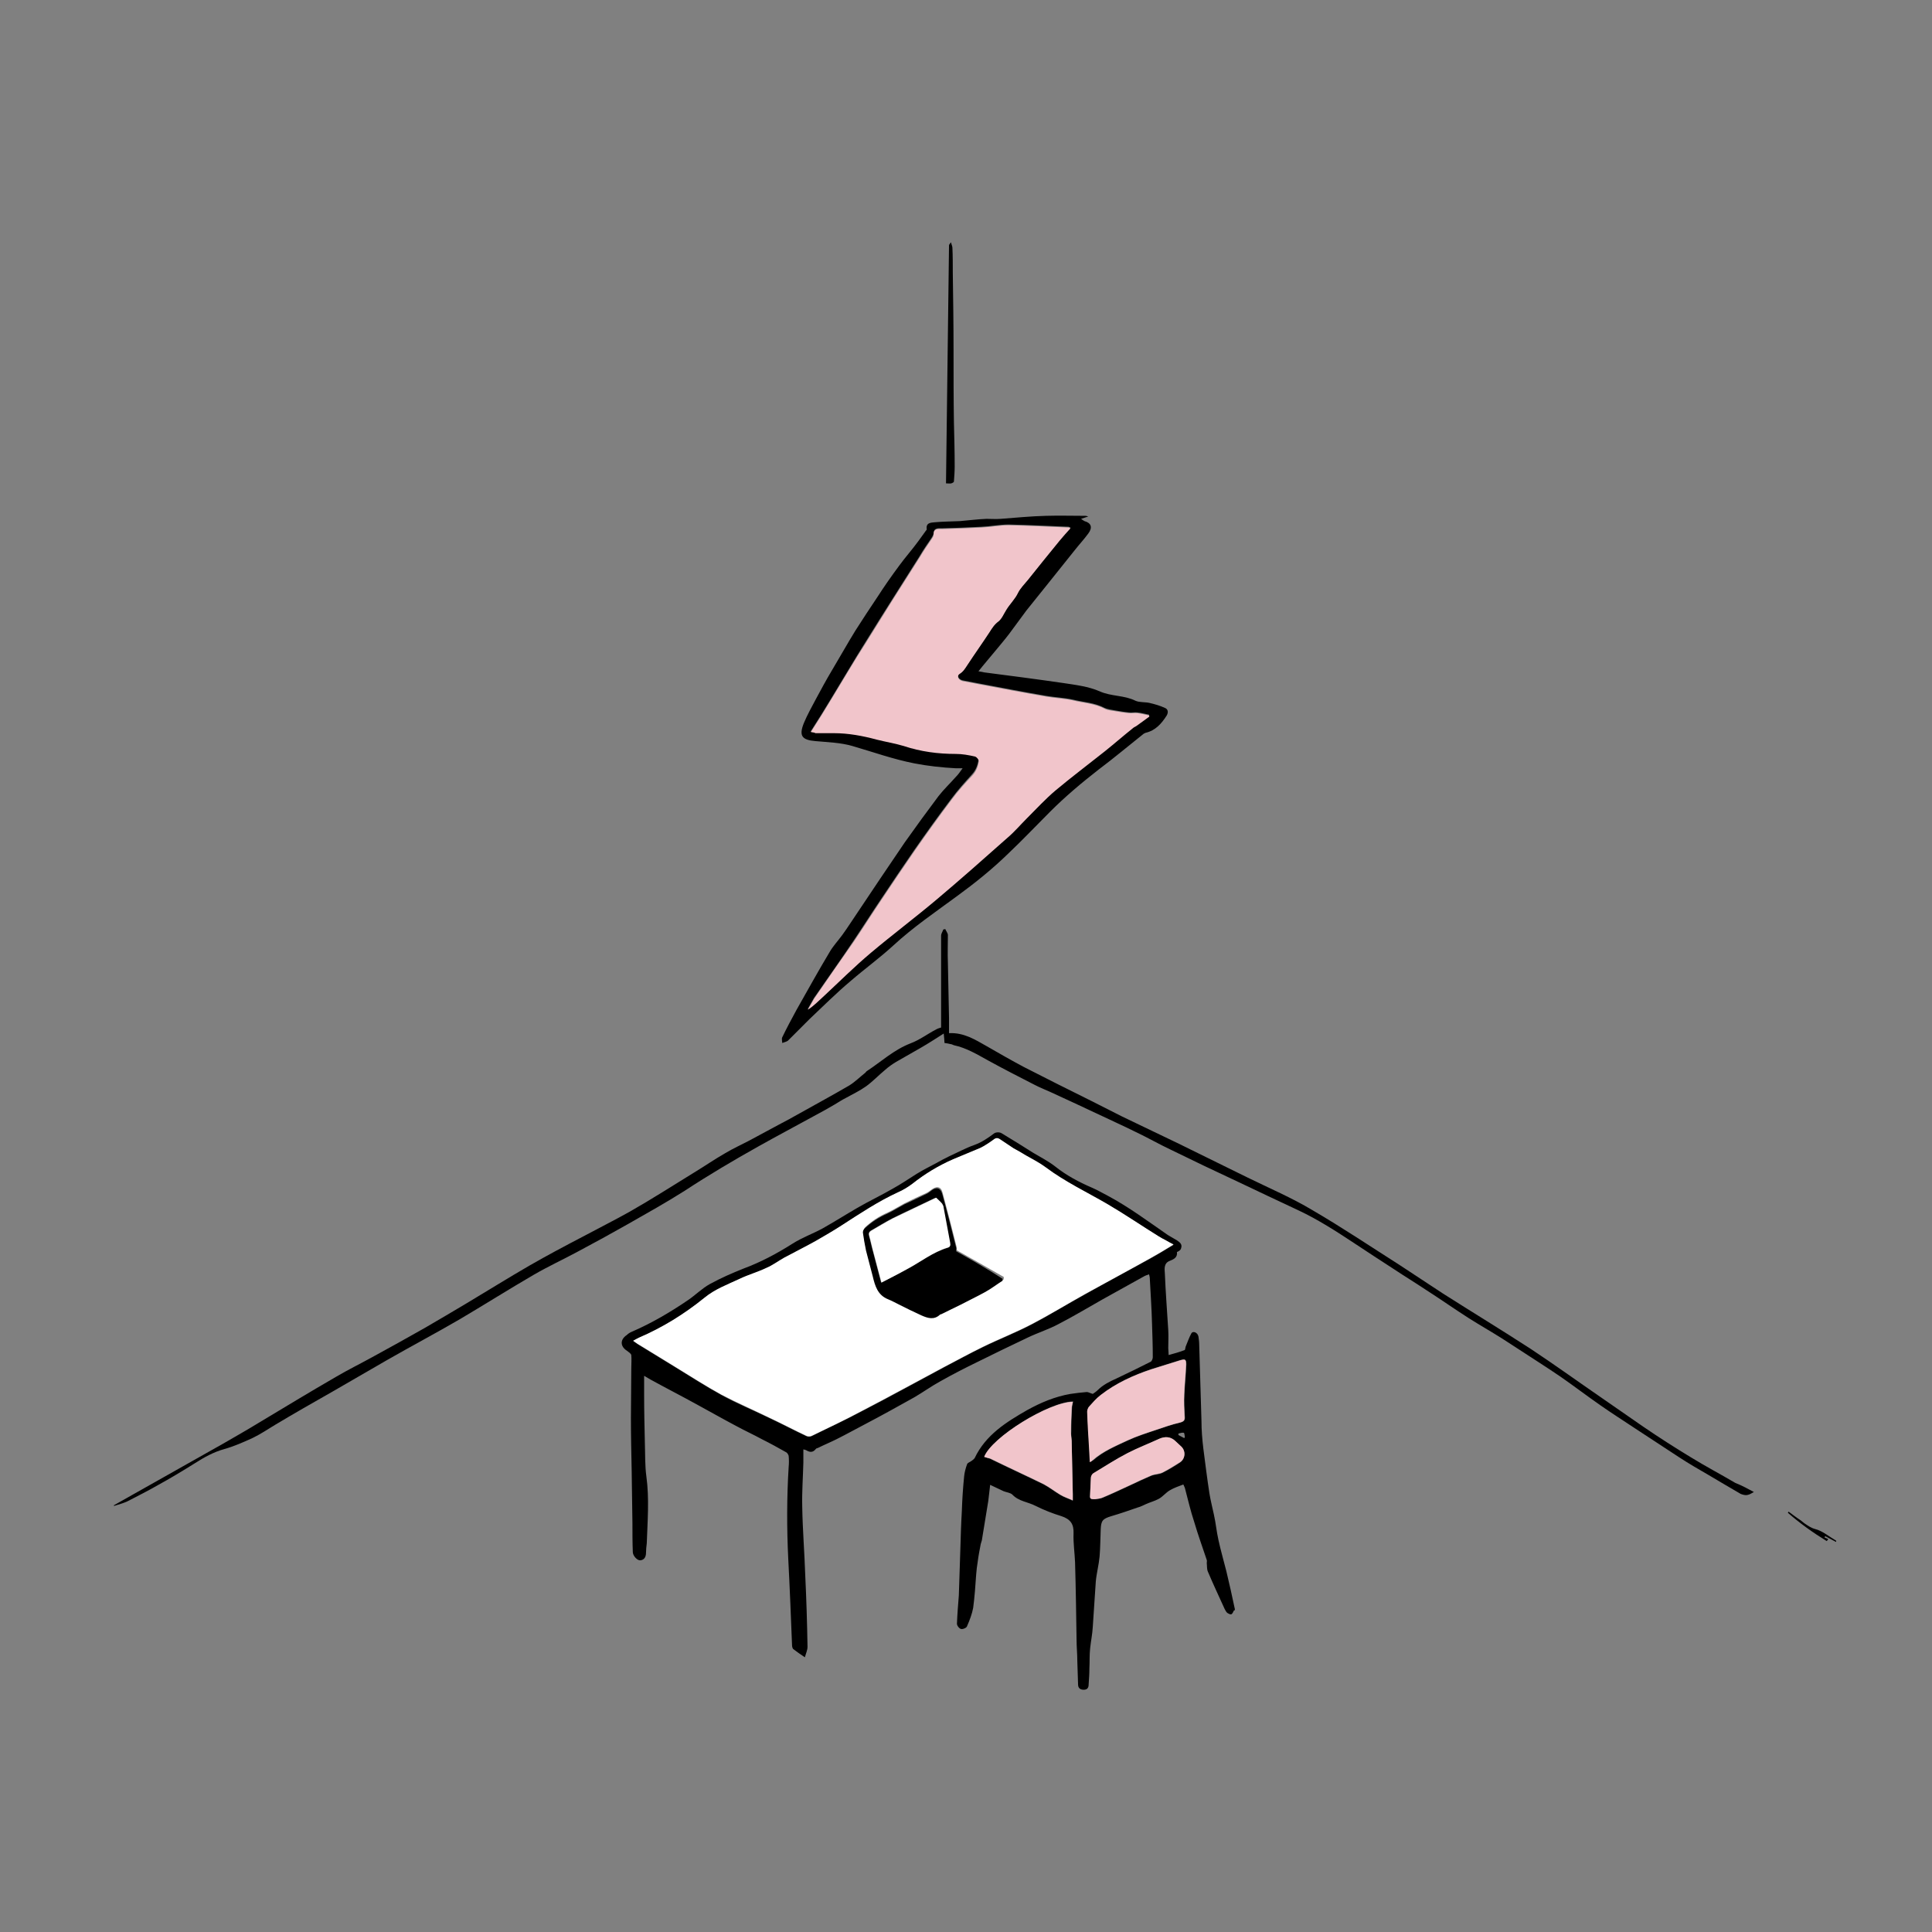 <svg xmlns="http://www.w3.org/2000/svg" xml:space="preserve" id="Layer_1" x="0" y="0" version="1.1" viewBox="0 0 512 512"><rect x="0" y="0" width="512" height="512" fill="#808080" stroke="none"/><style>.st0{display:none}.st1{display:inline}.st2{fill:#91caed}.st3{fill:#fff}.st4{fill:#f6d7b4}.st7{fill:#fbf08e}.st8{fill:#f1c5cb}</style><g id="xHWQpi.tif"><path d="M464.8 395.4c-.6.3-1.1.7-1.8.8-.5.1-1.2-.1-1.7-.3-2.8-1.6-5.6-3.3-8.5-5-2.6-1.5-5.2-3-7.8-4.7-4-2.6-7.9-5.2-11.9-7.8-3-2-6-3.9-9-6-3.6-2.5-7-5.1-10.6-7.6-1.9-1.3-3.9-2.6-5.9-3.9-3.1-2-6.3-4.1-9.4-6.1-3-1.9-6-3.6-9-5.5-3.9-2.5-7.6-5.1-11.5-7.6-2.7-1.8-5.5-3.5-8.2-5.3-3.6-2.3-7.2-4.7-10.7-7-4.7-3.1-9.5-6.2-14.6-8.6-5.4-2.5-10.8-5.1-16.1-7.6-6-2.8-11.9-5.6-17.8-8.5-3.2-1.5-6.3-3.3-9.5-4.8-3.2-1.6-6.4-3-9.5-4.5-4.2-2-8.4-3.9-12.7-5.9-1.5-.7-3.1-1.3-4.6-2.1-4.1-2.1-8.2-4.2-12.2-6.4-2.9-1.6-5.7-3.3-9-4-.3-.1-.6-.3-.9-.3-.4-.1-.8-.2-1.6-.3 0-.5-.1-1.4-.2-2.5-2.2 1.4-4.2 2.7-6.3 3.9l-6.3 3.6c-1 .6-2 1.3-2.9 2.1-1.7 1.4-3.3 3.1-5.1 4.4-1.7 1.2-3.6 2.1-5.4 3.1-1 .5-1.9 1.1-2.9 1.7-1.7 1-3.3 1.9-5 2.8-5.1 2.8-10.2 5.5-15.2 8.3-6.6 3.7-13.2 7.6-19.6 11.8-4.9 3.1-9.9 5.9-15 8.8-4.4 2.5-8.8 4.9-13.3 7.3-3.9 2.1-7.8 3.9-11.6 6.1-6.7 3.9-13.2 8-19.8 11.9-6.2 3.6-12.6 7-18.9 10.6-4.9 2.8-9.8 5.7-14.7 8.5-5.1 2.9-10.2 5.8-15.2 8.8-2 1.2-3.9 2.5-6 3.5-2.4 1.1-4.9 2.2-7.4 2.9-2.9.8-5.4 2.2-7.9 3.8-3.2 2-6.5 4-9.8 5.8-2.6 1.5-5.4 2.9-8.1 4.3-1.1.5-2.3.8-3.5 1.2v-.2c4.4-2.5 8.9-5 13.3-7.5 5.2-2.9 10.4-5.9 15.6-8.8 3.1-1.8 6.3-3.6 9.4-5.5 6.8-4.1 13.6-8.2 20.5-12.2 3.4-2 6.9-3.7 10.3-5.6 4.4-2.4 8.9-4.9 13.3-7.4 3.6-2.1 7.2-4.2 10.7-6.3 5.7-3.4 11.3-6.9 17-10.2 4.7-2.7 9.4-5.2 14.2-7.7 4.1-2.2 8.3-4.3 12.4-6.6 5.8-3.3 11.4-6.9 17.1-10.4 2.8-1.7 5.4-3.5 8.2-5.1 2-1.2 4.2-2.2 6.3-3.3l7.8-4.2c1.9-1 3.8-2 5.7-3.1 4.3-2.4 8.7-4.8 13-7.3 1.5-.9 2.9-2.3 4.3-3.4.2-.2.3-.4.5-.5 3.8-2.5 7.1-5.6 11.5-7.3 2.4-.9 4.5-2.5 6.8-3.7.5-.3 1.1-.4 1.3-.5V248c0-.6.4-1.1.6-1.7.2 0 .3 0 .5-.1.2.5.7 1.1.7 1.6 0 2.4-.1 4.9 0 7.3l.3 14.7v4c3.9-.2 6.9 1.7 9.9 3.4 3.3 1.9 6.6 3.8 10 5.6 5.9 3 11.8 6 17.7 8.9 2.8 1.4 5.5 2.8 8.3 4.2l15 7.2 18.3 9c5.7 2.8 11.6 5.3 17.1 8.6 7.9 4.6 15.5 9.7 23.2 14.6l11.4 7.5c7.7 4.9 15.6 9.7 23.3 14.7 6.2 4.1 12.3 8.5 18.4 12.7 3.8 2.6 7.6 5.3 11.4 7.9q6.15 4.2 12.6 8.1c3.9 2.4 7.9 4.5 11.8 6.8 1.8.7 3.4 1.6 4.9 2.4"/><path d="M327.2 426.2c-.7-3.3-1.4-6.5-2.2-9.8-.7-2.8-1.5-5.5-2.1-8.3-.5-2.2-.7-4.5-1.2-6.7-.4-1.9-.9-3.8-1.2-5.7-.6-3.9-1.1-7.9-1.6-11.8-.3-2.5-.5-4.9-.5-7.4l-.6-20.2c0-.7-.1-1.4-.2-2.1-.2-1.1-1.5-1.6-1.9-.8-.6 1.1-1 2.3-1.5 3.5-.1.3-.1.9-.3.9-1.3.5-2.7.9-4.2 1.3 0-.8-.1-1.3-.1-1.8 0-1.6.1-3.2 0-4.8-.3-5-.7-10-.9-15-.1-1.3-.3-2.8 1.4-3.4 1-.4 2-.9 1.8-2.3.5-.2 1-.5 1.1-1 .4-1.1-.4-1.6-1.1-2.1-.8-.5-1.6-.9-2.4-1.4-5.2-3.6-10.3-7.4-15.9-10.4-1.4-.7-2.7-1.5-4.1-2.1-3.5-1.5-6.9-3.3-9.9-5.7-1.8-1.4-3.8-2.4-5.8-3.6-2.8-1.8-5.6-3.5-8.4-5.2-.5-.3-1.5-.3-2 .1-1.6 1.2-3.2 2.3-5.1 3-2.3.8-4.5 2-6.7 3-1.2.6-2.4 1.2-3.6 1.9-1.7.9-3.5 1.8-5.1 2.8-2.1 1.3-4.1 2.7-6.3 3.9-3.1 1.8-6.3 3.3-9.4 5.1s-6.1 3.7-9.3 5.5c-2.6 1.4-5.4 2.4-7.9 4-4.1 2.6-8.4 4.9-13 6.6-3 1.2-6 2.5-8.9 4.1-2 1.1-3.8 2.9-5.7 4.2-4.7 3.2-9.6 6.1-14.9 8.4-.5.2-1 .5-1.4.9-1.8 1.2-1.8 3 .1 4.2.4.3 1 .7 1.1 1.1.1 1.1 0 2.3 0 3.4 0 4.4-.1 8.8-.1 13.2 0 4.7.1 9.3.2 14l.2 13.9c0 2.6 0 5.1.1 7.7 0 1 1.2 2.3 2 2.2 1.1-.1 1.5-1 1.5-2 0-.8.1-1.7.2-2.5.2-5.9.7-11.8-.1-17.7-.4-2.9-.3-5.8-.4-8.7-.1-4.4-.2-8.7-.2-13v-5c.7.4 1.2.7 1.7 1 4 2.2 8.1 4.3 12.1 6.5 3.5 1.9 7 3.9 10.6 5.8 2.2 1.2 4.6 2.3 6.8 3.5 2.2 1.1 4.4 2.3 6.5 3.5.3.2.5.6.6.9q.15 1.5 0 3c-.5 8.1-.5 16.3-.1 24.4.4 7.6.7 15.2 1 22.8 0 .3.1.8.3 1 .9.7 1.9 1.4 3.1 2.2.3-1.1.7-1.9.7-2.8q-.15-9.45-.6-18.9c-.2-6.1-.7-12.1-.8-18.2-.1-3.9.2-7.8.3-11.7v-3.5c.3.1.5.1.7.2 1 .6 1.8.7 2.6-.3.1-.2.4-.2.6-.3 1.6-.8 3.3-1.5 4.9-2.3 2.6-1.3 5.1-2.7 7.6-4 4.4-2.3 8.7-4.7 13-7.1 2.4-1.4 4.6-3 7-4.3 3.2-1.8 6.5-3.5 9.8-5.1 4.4-2.2 8.8-4.3 13.2-6.4 2.7-1.3 5.6-2.2 8.2-3.6 3.9-2 7.7-4.3 11.6-6.5l10.8-6c.5-.3 1-.5 1.6-.7.1.4.2.7.2.9.2 4.1.5 8.1.6 12.2.1 3 .2 5.9.2 8.9 0 .4-.3 1.1-.6 1.2-3 1.5-6 3-9 4.4-1.8.8-3.6 1.7-5 3.1-.4.4-1 .8-1.3 1-.7-.2-1.2-.5-1.6-.5-1.4.1-2.9.3-4.3.5-4.1.7-7.9 2.3-11.5 4.3-5.6 3.2-11 6.6-13.9 12.7-.2.3-.6.6-.9.8-.4.3-.9.4-1.1.8-.4 1.1-.7 2.2-.8 3.3-.3 3-.5 6-.6 9.1-.2 3.4-.3 6.8-.4 10.2-.1 3.1-.2 6.1-.3 9.2 0 1-.1 2-.1 3-.2 2.5-.4 5-.5 7.5 0 .5.6 1.3 1.1 1.4s1.5-.3 1.6-.8c.7-1.6 1.3-3.2 1.6-4.8.4-3 .6-6 .8-8.9.1-1.1.2-2.2.4-3.3.2-1.6.5-3.1.8-4.7.1-.3.2-.7.3-1 .6-3.5 1.1-6.9 1.7-10.4.2-1.4.3-2.8.5-4.3 1.3.6 2.5 1.2 3.6 1.7.8.3 1.8.4 2.3.9 1.7 1.8 4.1 1.9 6.2 3 2.2 1.1 4.5 2 6.8 2.7 2.4.8 3.3 2.1 3.2 4.6s.3 5.1.4 7.6c.2 6.8.3 13.7.4 20.5 0 1.9.2 3.8.2 5.7.1 2.1.1 4.1.2 6.2 0 .9.5 1.4 1.5 1.4s1.3-.6 1.3-1.4c.1-1.4.2-2.8.2-4.2.1-1.8 0-3.6.2-5.4.2-1.9.6-3.8.7-5.7.3-4 .5-8 .8-12 .2-2.2.8-4.4 1-6.6.2-2.4.2-4.8.3-7.2.1-2.3.5-2.8 2.8-3.5 2.4-.7 4.7-1.5 7-2.3.8-.2 1.5-.6 2.2-.9 1.1-.5 2.3-.8 3.4-1.4s1.9-1.7 3-2.3c1-.6 2.2-1 3.5-1.5.1.3.3.6.4.9.8 3 1.5 6.1 2.5 9.1 1 3.4 2.2 6.7 3.3 10 .1.3 0 .6 0 .8.1.8 0 1.6.3 2.3 1.4 3.3 2.9 6.5 4.4 9.8.2.4.4.8.7 1.1.3.2.8.5 1.1.4s.5-.6.7-1c.3 0 .3-.3.2-.6M284 381.8l.3 14.2v1.7c-1.3-.6-2.3-.9-3.3-1.5-1.5-.9-2.9-2-4.4-2.8-4.7-2.3-9.5-4.5-14.2-6.8-.5-.2-1-.3-1.5-.6 2-5.2 17.1-14.5 23.5-14.6-.1.6-.3 1.2-.3 1.7-.1 2.1-.2 4.1-.2 6.2-.1.9.1 1.7.1 2.5m20.9-48.3c-5.8 3.2-11.6 6.3-17.3 9.5-4.8 2.6-9.4 5.5-14.2 8-4.2 2.2-8.6 3.9-12.9 6-3.5 1.7-7 3.6-10.4 5.4-7.3 3.9-14.5 7.9-21.9 11.7-4.3 2.3-8.7 4.3-13.1 6.5-.4.2-1 .2-1.4 0-3.2-1.5-6.4-3.2-9.6-4.7-4.3-2.1-8.7-3.9-12.9-6.2s-8.2-4.9-12.3-7.4l-9.3-5.7c-.5-.3-1-.7-1.8-1.2.7-.3 1.1-.6 1.5-.8 6.3-2.7 12.1-6.3 17.4-10.6 2.8-2.3 6.2-3.5 9.3-5 2.3-1.1 4.8-1.8 7.1-2.9 1.6-.8 3.1-1.8 4.7-2.7 2.8-1.5 5.6-2.9 8.3-4.4 2.4-1.3 4.7-2.7 7-4.2 4.8-3.1 9.6-6.3 14.8-8.7 1.4-.6 2.7-1.4 3.9-2.3 3.3-2.7 6.9-4.8 10.8-6.5l7.2-3c1.3-.5 2.4-1.4 3.5-2.2.6-.4 1.1-.5 1.7-.1l3.6 2.4c1.1.7 2.2 1.3 3.3 1.9 1.8 1.1 3.7 2 5.3 3.2 5 3.9 10.8 6.5 16.3 9.7 4.6 2.7 9 5.7 13.5 8.5.6.4 1.2.6 1.8 1 .7.4 1.3.8 2.2 1.2-2.2 1.3-4.1 2.5-6.1 3.6m7.8 54.1c-1.5 1-3 1.9-4.6 2.7-.9.5-2 .4-3 .8-1.9.8-3.8 1.7-5.7 2.6-2.4 1.1-4.7 2.2-7.1 3.2-.6.3-1.4.3-2.1.4-1.4 0-1.4-.1-1.3-1.5s.1-2.8.2-4.2c0-.4.4-1 .7-1.2 3-1.8 5.9-3.7 9-5.3 2.7-1.4 5.6-2.5 8.4-3.8 1.6-.7 3.1-.6 4.4.7.5.5 1 .9 1.5 1.4 1.2 1.2 1 3.3-.4 4.2m1.1-6.5c-.5-.3-1-.5-1.5-.8v-.4c.5-.1 1-.3 1.4-.2.2 0 .2.7.3 1.1 0 .2-.1.2-.2.3m.6-19.5c-.1 2.7-.4 5.3-.5 8-.1 1.9 0 3.8.1 5.7.1 1-.1 1.4-1.2 1.7-2.2.5-4.4 1.3-6.5 2-2.4.8-4.9 1.6-7.3 2.7-3.2 1.5-6.6 2.9-9.3 5.3l-.8.4c-.1-1.4-.1-2.6-.2-3.8-.2-3.2-.4-6.4-.5-9.6 0-.4.2-.9.4-1.2 1-1.1 2-2.3 3.2-3.2 4-3.1 8.6-5.2 13.4-6.8 2.6-.8 5.1-1.6 7.7-2.4 1.3-.2 1.5-.1 1.5 1.2m-5.7-174c-1.3-.6-2.7-1-4-1.3-1.2-.3-2.7-.1-3.8-.6-3-1.5-6.4-1.1-9.5-2.5-3-1.3-6.4-1.7-9.7-2.2-6.9-1-13.8-1.9-20.8-2.8-.5-.1-.9-.2-1.6-.3 1.5-1.9 2.9-3.5 4.3-5.2 1.3-1.6 2.7-3.2 3.9-4.8 1.5-2 3-4.1 4.5-6.1 1.9-2.4 3.8-4.7 5.7-7.1l7.2-9c1.1-1.4 2.4-2.8 3.5-4.3 1.2-1.6.8-2.8-1-3.3q-.3-.15-.9-.6c.7-.2 1.1-.4 1.9-.6-.5-.2-.6-.2-.8-.2-3.5 0-6.9-.1-10.4 0-4 .1-8 .5-12 .8-1.3.1-2.5 0-3.8 0-2.3.1-4.7.4-7 .6-2.2.1-4.4.1-6.6.3-1.1.1-2.5.1-2.2 1.9 0 .1-.1.2-.2.3-.7 1-1.4 1.9-2.1 2.9-1.6 2.2-3.4 4.2-5 6.4-2 2.7-3.9 5.4-5.7 8.2-2 3-4 6-5.9 9-2.1 3.4-4.1 7-6.2 10.5-1.5 2.5-2.9 5.1-4.3 7.7-1.1 2.1-2.3 4.2-3.2 6.4-1.3 3.3-.5 4.4 3.1 4.7 3.3.3 6.7.4 9.8 1.3 5.5 1.6 10.8 3.5 16.4 4.6 3.6.7 7.3 1.1 11 1.3h1.8c-.7 1-1.2 1.7-1.9 2.4-1.5 1.7-3.1 3.2-4.5 5-3 4-6 8.1-8.9 12.2-2.2 3.2-4.3 6.4-6.5 9.6-2.6 3.9-5.3 7.9-7.9 11.8-.7 1.1-1.5 2.2-2.2 3.2-1.1 1.5-2.5 3-3.4 4.6-3 5-5.8 10.1-8.7 15.2-1.3 2.4-2.6 4.8-3.8 7.3-.2.4 0 1 0 1.5.5-.2 1.1-.3 1.5-.6l5.7-5.7c3.6-3.4 7.1-6.9 10.9-10.1 3.7-3.2 7.7-6.1 11.3-9.4 5.3-4.9 11.2-8.9 16.9-13.1 4.8-3.5 9.4-7.2 13.6-11.3 3.8-3.6 7.4-7.4 11.1-11.1 4-4 8.4-7.7 12.9-11.2 4-3 7.8-6.2 11.7-9.3.2-.2.5-.3.7-.4 2.6-.6 4.2-2.4 5.6-4.6.5-.9.3-1.7-.5-2m-7.5 4.5c-.3.2-.8.4-1.1.7-2.5 2-4.9 4.1-7.4 6.1-4.3 3.5-8.8 6.8-13.1 10.5-2.7 2.2-5 4.8-7.5 7.3-1.8 1.8-3.4 3.7-5.3 5.3-6.2 5.5-12.4 11-18.7 16.3-5.7 4.8-11.7 9.3-17.4 14.1-4.4 3.7-8.5 7.8-12.7 11.7-1.3 1.2-2.5 2.4-4 3.4.6-1 1.1-2 1.7-3 3.5-5.1 7.1-10.1 10.5-15.2 2.5-3.7 4.9-7.5 7.4-11.2 2.8-4.2 5.7-8.5 8.6-12.7 3.2-4.6 6.5-9.2 9.9-13.7 1.7-2.3 3.6-4.4 5.5-6.5 1-1.1 1.5-2.4 1.7-3.8 0-.4-.6-1.1-1-1.2-1.7-.4-3.4-.7-5.1-.8-4.7 0-9.3-.6-13.8-2-2.4-.8-4.8-1.1-7.2-1.7-3.7-1.1-7.5-1.7-11.3-1.7H216c-.4 0-.8 0-1.2-.1 2-3.1 3.8-6 5.6-9 3-4.9 5.9-9.9 9-14.8 4.7-7.6 9.5-15.1 14.3-22.7 1-1.7 2.1-3.3 3.2-4.9.2-.3.4-.7.5-1 0-1.7 1.2-1.5 2.3-1.5 3.5-.1 6.9-.2 10.4-.4 2.4-.1 4.8-.6 7.2-.6 5.3.1 10.6.4 15.9.6.1 0 .2.1.5.2-1 1.1-2 2.2-2.9 3.3-2.8 3.5-5.6 6.9-8.4 10.4-.9 1.1-2 2.2-2.6 3.4-.8 1.7-2.2 3-3.1 4.5-.7 1.1-1.2 2.4-2.1 3.1-1 .8-1.7 1.8-2.4 2.9-1.9 2.9-3.9 5.7-5.8 8.6-.6.9-1.1 1.8-2.1 2.4-.8.5-.4 1.6.8 1.9 1.6.3 3.2.6 4.7.9 5.8 1.1 11.6 2.2 17.4 3.2 2.3.4 4.8.5 7.1 1 2.8.7 5.8.8 8.4 2.2.9.4 2 .5 3 .7 1.2.2 2.3.4 3.5.5.7.1 1.5-.1 2.2 0 1 .1 2.1.4 3.1.6 0 .1 0 .2.1.3-1.2.8-2.3 1.6-3.4 2.4M253 123.6c0 1.3-.1 2.7-.2 4 0 .2-.4.4-.7.5s-.7 0-1.4 0c.3-21.1.5-42.1.8-63.1 0-.2.2-.3.5-.8.2.7.4 1.1.4 1.5.1 2.2.1 4.4.1 6.6.1 6.9.2 13.8.2 20.7 0 6.3 0 12.7.1 19 .1 3.9.2 7.7.2 11.6m233.6 284.9s0 .1-.1.1c-.9-.5-1.9-1-2.8-1.5-.1.1-.1.2-.2.3.3.2.7.3 1 .5-.1.1-.2.3-.4.5-3.6-2.2-7.1-4.7-10.3-7.5.1-.1.1-.2.2-.3 1.1.8 2.1 1.6 3.2 2.3.4.3.7.6 1 .8.9.6 1.7 1.2 2.8 1.5 2 .5 3.7 2 5.6 3.1z"/><path d="M308.8 328.6c-.6-.3-1.2-.6-1.8-1-4.5-2.8-8.9-5.8-13.5-8.5-5.5-3.2-11.2-5.9-16.3-9.7-1.6-1.2-3.5-2.2-5.3-3.2-1.1-.7-2.2-1.3-3.3-1.9l-3.6-2.4c-.6-.4-1.1-.4-1.7.1-1.1.8-2.3 1.6-3.5 2.2l-7.2 3c-3.9 1.7-7.5 3.9-10.8 6.5-1.2.9-2.5 1.7-3.9 2.3-5.2 2.4-10 5.6-14.8 8.7-2.3 1.5-4.6 2.8-7 4.2-2.7 1.5-5.5 2.9-8.3 4.4-1.6.9-3 2-4.7 2.7-2.3 1.1-4.8 1.8-7.1 2.9-3.2 1.5-6.5 2.7-9.3 5-5.3 4.3-11.1 7.9-17.4 10.6-.4.2-.8.4-1.5.8.7.5 1.2.9 1.8 1.2l9.3 5.7c4.1 2.5 8.1 5.1 12.3 7.4 4.2 2.2 8.6 4.1 12.9 6.2 3.2 1.5 6.4 3.2 9.6 4.7.4.2 1 .2 1.4 0 4.4-2.1 8.8-4.2 13.1-6.5 7.3-3.8 14.6-7.8 21.9-11.7 3.5-1.8 6.9-3.7 10.4-5.4 4.3-2.1 8.7-3.8 12.9-6 4.8-2.5 9.4-5.3 14.2-8 5.8-3.2 11.6-6.3 17.3-9.5 2-1.1 4-2.3 6.1-3.6-.8-.4-1.5-.8-2.2-1.2m-43 10.5c-1.6 1-3.2 2.1-4.8 3.1-2 1.2-4.1 2.2-6.2 3.2-1.7.9-3.4 1.7-5.1 2.5-.2.1-.4.1-.5.2-1.6 1.5-3.3.9-4.9.2-2-.9-4-1.9-6-2.9-1-.5-1.9-1-2.9-1.4-2.7-1.1-3.4-3.5-4-6-.6-2.3-1.3-4.6-1.8-6.9-.4-1.5-.6-3-.8-4.6 0-.4.2-.9.4-1.2 1.8-1.7 3.8-3 6.1-4 1.5-.7 2.9-1.6 4.4-2.4 2-1 3.9-1.9 5.9-2.8.4-.2.8-.5 1.2-.8 1.4-1.1 2.6-.9 3 .8 1.3 4.8 2.5 9.5 3.7 14.3.1.2 0 .5 0 .9 4.1 2.3 8.3 4.7 12.5 7.1v.7z" class="st3"/><path d="M288.8 387.5c-.1-1.3-.1-2.6-.2-3.8-.2-3.2-.4-6.4-.5-9.6 0-.4.2-.9.4-1.2 1-1.1 2-2.3 3.2-3.2 4-3.1 8.6-5.2 13.4-6.8 2.6-.8 5.1-1.6 7.7-2.4 1.3-.4 1.5-.3 1.5 1.1-.1 2.7-.4 5.3-.5 8-.1 1.9 0 3.8.1 5.7.1 1-.1 1.4-1.3 1.7-2.2.5-4.4 1.3-6.5 2-2.4.8-4.9 1.6-7.3 2.7-3.2 1.5-6.6 2.9-9.3 5.3-.1.2-.3.3-.7.5m-28-1.4c2-5.2 17.1-14.5 23.5-14.6-.1.6-.3 1.2-.3 1.7-.1 2.1-.2 4.1-.2 6.2 0 .8.1 1.6.2 2.4l.3 14.2v1.6c-1.3-.6-2.3-.9-3.3-1.5-1.5-.9-2.9-2-4.4-2.8-4.7-2.3-9.5-4.5-14.2-6.8-.5-.1-1-.2-1.6-.4m29.4 11.2c-1.4 0-1.4-.1-1.3-1.5s.1-2.8.2-4.2c0-.4.3-1 .7-1.2 3-1.8 5.9-3.7 9-5.3 2.7-1.4 5.6-2.5 8.4-3.8 1.6-.7 3.1-.6 4.4.7.5.5 1 .9 1.5 1.4 1.2 1.2 1 3.2-.4 4.1-1.5.9-3 1.9-4.6 2.7-.9.4-2 .4-3 .8-1.9.8-3.8 1.7-5.7 2.6-2.4 1.1-4.7 2.2-7.1 3.2-.6.3-1.4.4-2.1.5M214.9 194c2-3.1 3.8-6 5.6-9 3-4.9 5.9-9.9 9-14.7 4.7-7.6 9.5-15.2 14.3-22.7 1-1.7 2.1-3.3 3.2-4.9.2-.3.4-.6.4-1 0-1.7 1.2-1.5 2.3-1.5 3.5-.1 6.9-.2 10.4-.4 2.4-.1 4.8-.6 7.2-.6 5.3.1 10.6.4 15.9.6.1 0 .2.1.5.2-1 1.1-2 2.2-2.9 3.3-2.8 3.4-5.6 6.9-8.4 10.4-.9 1.1-2 2.2-2.6 3.4-.8 1.7-2.2 3-3.1 4.5-.7 1.1-1.2 2.4-2.1 3.1-1.1.8-1.7 1.8-2.4 2.9-1.9 2.9-3.9 5.7-5.8 8.6-.6.9-1.1 1.8-2.1 2.4-.8.5-.4 1.6.8 1.9 1.6.3 3.1.6 4.7.9 5.8 1.1 11.6 2.2 17.4 3.2 2.3.4 4.8.5 7.1 1 2.8.7 5.7.8 8.4 2.2.9.5 2 .5 3 .7 1.2.2 2.4.4 3.5.5.7.1 1.5-.1 2.2 0 1 .1 2.1.4 3.1.6 0 .1 0 .2.1.3l-3.3 2.4c-.4.3-.8.4-1.1.7-2.5 2-4.9 4.1-7.4 6.1-4.4 3.5-8.8 6.8-13.1 10.4-2.6 2.2-5 4.8-7.5 7.3-1.8 1.8-3.4 3.7-5.3 5.3-6.2 5.5-12.4 11-18.7 16.3-5.7 4.8-11.7 9.3-17.4 14.1-4.4 3.7-8.5 7.8-12.7 11.7-1.3 1.2-2.5 2.4-4 3.4.6-1 1.1-2 1.7-3 3.5-5.1 7-10.1 10.5-15.1 2.5-3.7 4.9-7.5 7.4-11.2 2.8-4.2 5.7-8.5 8.6-12.7 3.2-4.6 6.5-9.2 9.9-13.7 1.7-2.3 3.6-4.4 5.5-6.4 1-1.1 1.5-2.4 1.7-3.8 0-.4-.6-1.1-1-1.2-1.7-.4-3.4-.7-5.1-.7-4.7 0-9.3-.6-13.8-2.1-2.4-.7-4.8-1.1-7.2-1.7-3.7-1-7.5-1.7-11.3-1.7h-4.9c-.3-.2-.7-.2-1.2-.3" class="st8"/><path d="M253.4 331.6c0-.4.1-.7 0-.9-1.2-4.8-2.4-9.6-3.7-14.3-.5-1.7-1.6-1.9-3-.8-.4.3-.7.6-1.2.8-2 1-4 1.9-5.9 2.8-1.5.8-2.9 1.7-4.4 2.4-2.3 1-4.3 2.3-6.1 4-.3.3-.5.8-.4 1.2.2 1.5.5 3.1.8 4.6l1.8 6.9c.6 2.5 1.3 4.9 4 6 1 .4 1.9.9 2.9 1.4 2 1 4 2 6 2.9 1.6.7 3.3 1.3 4.9-.2.1-.1.4-.1.5-.2 1.7-.8 3.4-1.7 5.1-2.5 2.1-1.1 4.2-2.1 6.2-3.2 1.7-.9 3.2-2.1 4.8-3.1v-.5c-4-2.6-8.2-5-12.3-7.3m-2.3-.9c-4 1.2-7.2 3.8-10.8 5.7-2.2 1.2-4.4 2.3-6.8 3.5-.8-3.1-1.6-6.1-2.4-9.1-.3-1.1-.5-2.2-.8-3.2-.2-.7-.1-1.1.5-1.5 1.9-1.1 3.7-2.2 5.6-3.2 3.8-1.9 7.8-3.7 11.5-5.5.6.6 1.2 1.1 1.6 1.6l.3.6c.6 3.2 1.2 6.5 1.8 9.7.3.8.2 1.2-.5 1.4"/><path d="M233.6 339.9c-.8-3.1-1.6-6.1-2.4-9.1-.3-1.1-.5-2.2-.8-3.2-.2-.7-.1-1.1.6-1.5 1.9-1.1 3.7-2.2 5.6-3.2 3.9-1.9 7.8-3.7 11.5-5.5.6.6 1.2 1.1 1.6 1.6l.3.6c.6 3.2 1.2 6.5 1.8 9.7.1.6.1 1.1-.6 1.3-4 1.2-7.2 3.8-10.8 5.7-2.3 1.3-4.5 2.4-6.8 3.6" class="st3"/></g></svg>